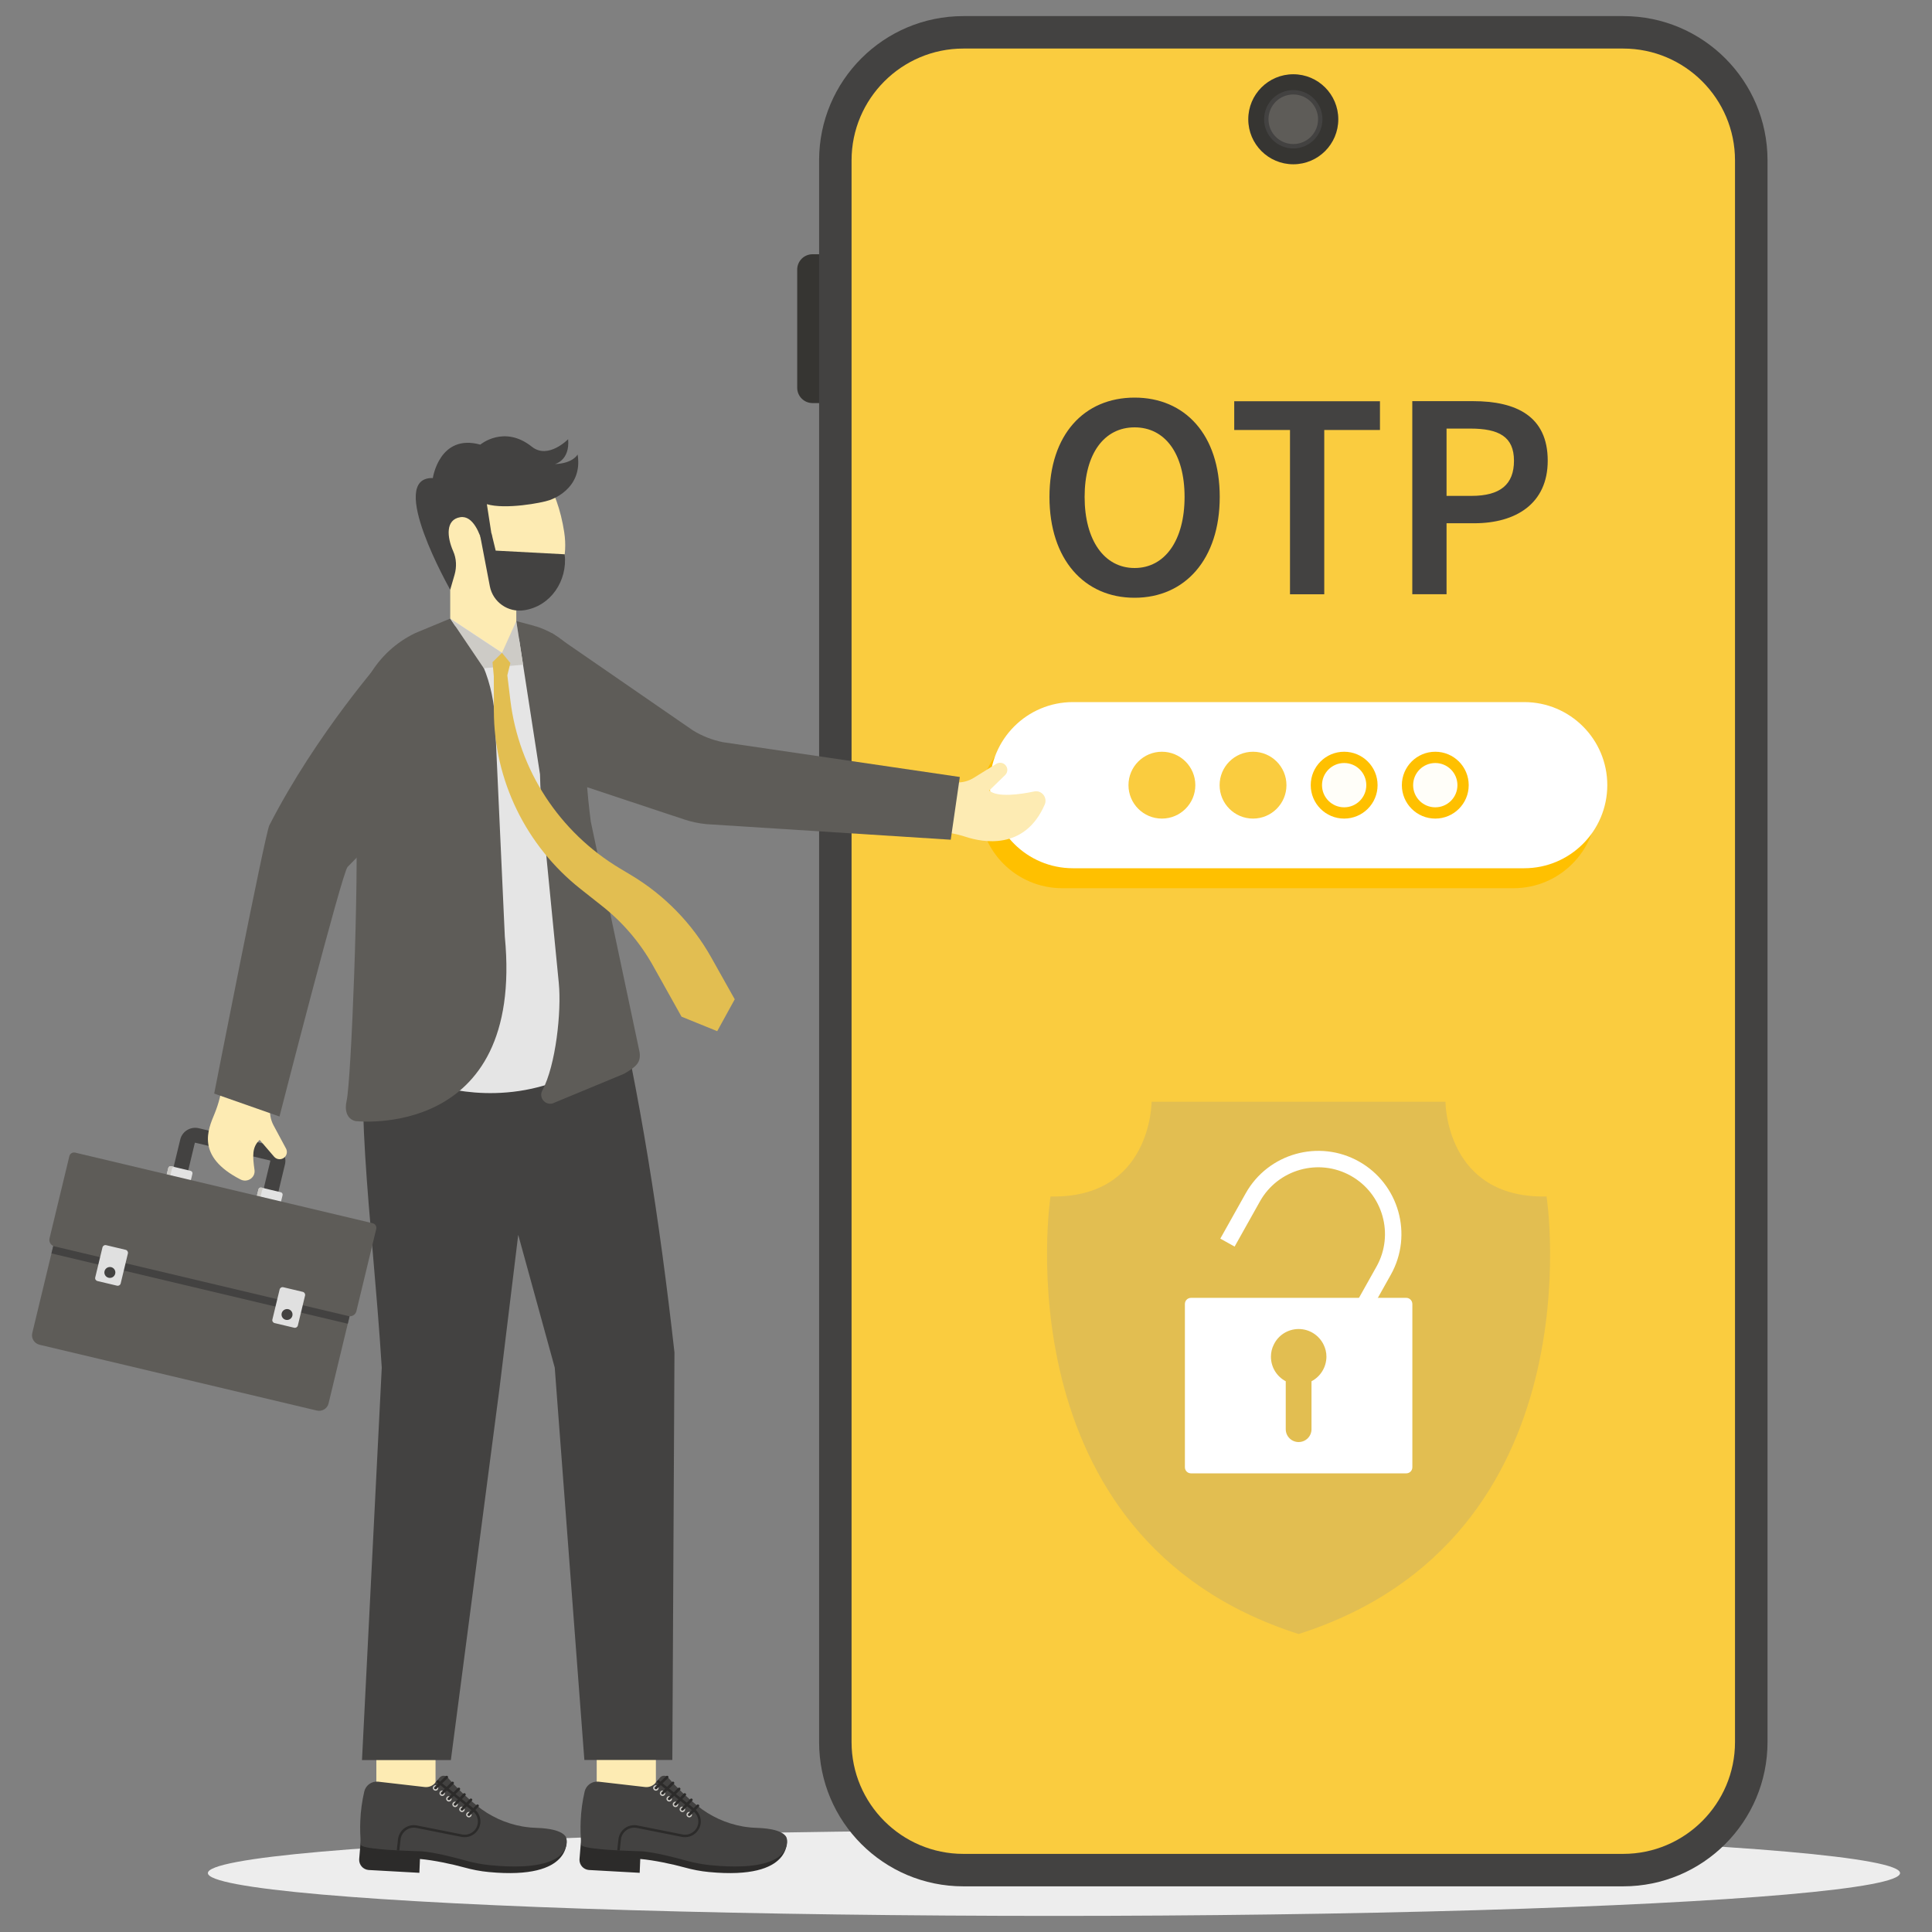<svg xmlns="http://www.w3.org/2000/svg" enable-background="new 0 0 3000 3000" viewBox="0 0 3000 3000" id="BusinessmanismakingemployeesawareaboutOTPauthentication"><rect x="0" y="0" width="3000" height="3000" fill="#808080" stroke="none"/><g fill="#000000" class="color000000 svgShape"><ellipse cx="1636.6" cy="2908.5" fill="#ededed" rx="1313.8" ry="66.5" class="colorededed svgShape"></ellipse><g fill="#000000" class="color000000 svgShape"><g fill="#000000" class="color000000 svgShape"><g fill="#000000" class="color000000 svgShape"><path fill="#363532" d="M1305.7,625.9h-44c-13.1,0-23.8-10.6-23.8-23.8V418.6c0-13.1,10.6-23.8,23.8-23.8h44V625.9z" class="color363233 svgShape"></path><g fill="#000000" class="color000000 svgShape"><path fill="#434241" d="M2520.5,2929.1H1495.9c-123.7,0-224-100.3-224-224V249c0-123.7,100.3-224,224-224h1024.7
						c123.7,0,224,100.3,224,224v2456.1C2744.5,2828.8,2644.2,2929.1,2520.5,2929.1z" class="color414143 svgShape"></path><path fill="#facc3f" d="M1495.9,2878.7c-95.7,0-173.6-77.9-173.6-173.6V249c0-95.7,77.9-173.6,173.6-173.6h1024.6
						c95.7,0,173.6,77.9,173.6,173.6v2456.1c0,95.7-77.9,173.6-173.6,173.6H1495.9z" class="colorfabc3f svgShape"></path></g></g><g fill="#000000" class="color000000 svgShape"><circle cx="2008.2" cy="185.2" r="69.9" fill="#363532" class="color363233 svgShape"></circle><circle cx="2008.2" cy="185.2" r="45.3" fill="#434241" class="color414143 svgShape"></circle><path fill="#5e5c58" d="M2046.7,185.2c0,21.3-17.2,38.5-38.5,38.5c-21.3,0-38.5-17.2-38.5-38.5s17.2-38.5,38.5-38.5
					C2029.5,146.7,2046.7,164,2046.7,185.2z" class="color585a5e svgShape"></path></g></g><g fill="#000000" class="color000000 svgShape"><g fill="#000000" class="color000000 svgShape"><path fill="#ffc000" d="M2350.2,1379.2h-700.7c-71.2,0-129-57.7-129-129v0c0-71.2,57.7-129,129-129h700.7c71.2,0,129,57.7,129,129
					v0C2479.2,1321.4,2421.5,1379.2,2350.2,1379.2z" class="colorf4b037 svgShape"></path><path fill="#ffffff" d="M2366.8,1348.2h-700.7c-71.2,0-129-57.7-129-129v0c0-71.2,57.7-129,129-129h700.7c71.2,0,129,57.7,129,129
					v0C2495.7,1290.4,2438,1348.2,2366.8,1348.2z" class="colorffffff svgShape"></path><g fill="#000000" class="color000000 svgShape"><circle cx="2228.7" cy="1219.2" r="51.9" fill="#ffc000" class="colorf4b037 svgShape"></circle><circle cx="2228.7" cy="1219.2" r="34.4" fill="#fffef9" class="colorfffff9 svgShape"></circle></g><g fill="#000000" class="color000000 svgShape"><circle cx="2087.2" cy="1219.2" r="51.9" fill="#ffc000" class="colorf4b037 svgShape"></circle><circle cx="2087.2" cy="1219.2" r="34.4" fill="#fffef9" class="colorfffff9 svgShape"></circle></g><g fill="#000000" class="color000000 svgShape"><circle cx="1945.7" cy="1219.2" r="51.9" fill="#facc3f" class="colorfabc3f svgShape"></circle><circle cx="1945.7" cy="1219.2" r="34.4" fill="#facc3f" class="colorfabc3f svgShape"></circle></g><g fill="#000000" class="color000000 svgShape"><circle cx="1804.2" cy="1219.2" r="51.9" fill="#facc3f" class="colorfabc3f svgShape"></circle><circle cx="1804.2" cy="1219.2" r="34.4" fill="#facc3f" class="colorfabc3f svgShape"></circle></g></g><g fill="#000000" class="color000000 svgShape"><path fill="#434241" d="M1629.6 771.6c0-97 54.1-154.2 132.2-154.2 78.1 0 132.2 57.5 132.2 154.2 0 97-54.1 156.6-132.2 156.6C1683.7 928.3 1629.6 868.7 1629.6 771.6zM1839.4 771.6c0-67.3-30.4-108-77.6-108-47.1 0-77.6 40.7-77.6 108s30.5 110.4 77.6 110.4C1808.9 882 1839.4 838.9 1839.4 771.6zM2003.1 667.7h-86.6v-44.7h226.3v44.7h-86.5v255.1h-53.2V667.7zM2193 622.9h94.4c66.6 0 115.9 23.1 115.9 92.4 0 66.8-49.5 97.2-114 97.2h-43.1v110.2H2193V622.9zM2284.9 770c44.8 0 66-17.8 66-54.6 0-37.2-23.3-49.9-67.8-49.9h-36.9V770H2284.9z" class="color414143 svgShape"></path></g><g fill="#000000" class="color000000 svgShape"><path fill="#e2be51" d="M2016.5,2537.3c-466.2-148.8-385.3-679.4-385.3-679.4c157,3.3,157-147.1,157-147.1h456.3
					c0,0,0,150.4,157,147.1C2401.7,1857.8,2482.6,2388.5,2016.5,2537.3z" class="colore25651 svgShape"></path><g fill="#000000" class="color000000 svgShape"><path fill="#ffffff" d="M2110.1,1803.5c-62.1-34.8-141-12.6-175.8,49.5l-39.4,70.3l22.2,12.4l39.4-70.3
						c27.9-49.7,91.2-67.6,141.1-39.6c49.9,28,67.7,91.3,39.8,141l-39.4,70.3l22.3,12.5l39.4-70.3
						C2194.5,1917.2,2172.2,1838.3,2110.1,1803.5z" class="colorffffff svgShape"></path></g><path fill="#ffffff" d="M2183.7,2015.3h-334.4c-5.2,0-9.4,4.3-9.4,9.5v253.6c0,5.2,4.2,9.4,9.4,9.4h334.4c5.2,0,9.4-4.2,9.4-9.4
					v-253.6C2193,2019.5,2188.8,2015.3,2183.7,2015.3z M2036.5,2144.8v74.4c0,11.1-8.9,20-20,20c-11.1,0-20-8.9-20-20v-74.4
					c-13.7-7.2-23-21.6-23-38.1c0-6.6,1.5-13,4.3-18.5c6.8-14.5,21.6-24.5,38.8-24.5c17.1,0,31.9,10.1,38.8,24.5
					c2.7,5.5,4.3,11.8,4.3,18.5C2059.5,2123.3,2050.2,2137.7,2036.5,2144.8z" class="colorffffff svgShape"></path></g></g></g><g fill="#000000" class="color000000 svgShape"><g fill="#000000" class="color000000 svgShape"><g fill="#000000" class="color000000 svgShape"><rect width="93.5" height="91.9" x="925.8" y="2699.9" fill="#fdebb3" transform="rotate(-90 972.563 2745.894)" class="colorfdbab3 svgShape"></rect></g><g fill="#000000" class="color000000 svgShape"><path fill="#2c2b2a" d="M1221.6,2855.5c0,0,12,64-120.5,51.4c-13-1.2-25.8-3.7-38.4-7.2c-18-5-47.6-11.3-68.5-13.1l-0.9,21.5
					l-79.1-4.4c-8.4-0.8-14.7-8-14.4-16.4l4-48c0,0,133,3.9,135.2,4.9c2.2,1,115.1,25.3,115.1,25.3L1221.6,2855.5z" class="color2a2a2c svgShape"></path><path fill="#434241" d="M1156.9,2897.8l-4.3,0.2c-13.5,0.6-29.7,0.2-48.9-1.7c-12.9-1.2-25.8-3.7-38.4-7.2
					c-18-5-47.7-12.7-68.6-14.4c0,0-15.8-0.3-34.3-1.3c-1.4-0.1-2.7-0.2-4-0.2c-3.1-0.2-6.4-0.3-9.6-0.6c-1.4-0.1-2.7-0.2-4.1-0.2
					c-2.5-0.2-4.9-0.3-7.3-0.6c-1.4-0.2-2.7-0.2-4.1-0.4c-17-1.5-30.7-3.8-30.6-6.9c-1.2-12.6-1.6-25.2-1-37.7
					c0.6-15,2.7-29.9,6.1-44.8c2.3-9.9,11.6-16.6,21.8-15.4l72.1,8.3c5.6,0.6,10.9-1.3,14.9-5c0.4-0.5,0.8-0.9,1.2-1.4l0.2-0.2
					l1-1.3l0.1-0.2l0.2-0.2l2.6-3l0.1-0.1l2.6-3l0.2-0.2c3.3-3.9,9.3-3.9,12.6-0.1c14,16,29,30.5,45,43.4
					c20.5,16.7,45,27.9,70.9,32.5c1.4,0.2,3,0.5,4.5,0.7c5.6,0.8,11.3,1.4,17.1,1.5c47.6,1.5,46.9,17.2,46.9,17.2
					S1231.9,2893.2,1156.9,2897.8z" class="color414143 svgShape"></path></g><g fill="#000000" class="color000000 svgShape"><g fill="#000000" class="color000000 svgShape"><path fill="#cdcbc6" d="M1014.2,2776c-0.2,2.3,1.6,4.4,3.9,4.6c2.4,0.2,4.4-1.6,4.6-3.9c0.2-2.3-1.6-4.4-3.9-4.6
						C1016.5,2771.9,1014.4,2773.7,1014.2,2776z" class="colorc6c7cd svgShape"></path><g fill="#000000" class="color000000 svgShape"><path fill="#2c2b2a" d="M1018.4,2778.4c0.6,0,1.2-0.1,1.6-0.6l17.3-16.9c0.8-0.8,0.9-2.1,0.1-2.9c-0.8-0.8-2.1-0.8-3,0
							l-17.3,16.9c-0.8,0.8-0.9,2.1,0,2.9C1017.4,2778.2,1017.9,2778.4,1018.4,2778.4z" class="color2a2a2c svgShape"></path></g></g><g fill="#000000" class="color000000 svgShape"><path fill="#cdcbc6" d="M1024.6,2784.2c-0.2,2.3,1.6,4.4,3.9,4.6c2.4,0.2,4.4-1.6,4.6-3.9c0.2-2.3-1.6-4.4-3.9-4.6
						C1026.8,2780.1,1024.8,2781.8,1024.6,2784.2z" class="colorc6c7cd svgShape"></path><g fill="#000000" class="color000000 svgShape"><path fill="#2c2b2a" d="M1028.7,2786.6c0.6,0,1.2-0.1,1.6-0.6l16.1-16c0.8-0.8,0.9-2.1,0-2.9c-0.8-0.8-2.1-0.8-3,0l-16.1,16
							c-0.8,0.8-0.9,2.1,0,2.9C1027.7,2786.3,1028.2,2786.5,1028.7,2786.6z" class="color2a2a2c svgShape"></path></g></g><g fill="#000000" class="color000000 svgShape"><path fill="#cdcbc6" d="M1034.9,2792.9c-0.2,2.3,1.6,4.4,3.9,4.6c2.4,0.2,4.4-1.6,4.6-3.9c0.2-2.3-1.6-4.4-3.9-4.6
						C1037.2,2788.8,1035.1,2790.5,1034.9,2792.9z" class="colorc6c7cd svgShape"></path><g fill="#000000" class="color000000 svgShape"><path fill="#2c2b2a" d="M1039,2795.3c0.6,0,1.2-0.1,1.6-0.6l15.4-15.4c0.8-0.8,0.9-2.1,0-2.9c-0.8-0.8-2.1-0.8-3,0l-15.4,15.4
							c-0.8,0.8-0.9,2.1,0,2.9C1038.1,2795,1038.5,2795.2,1039,2795.3z" class="color2a2a2c svgShape"></path></g></g></g><g fill="#000000" class="color000000 svgShape"><g fill="#000000" class="color000000 svgShape"><path fill="#cdcbc6" d="M1044.6,2801.7c-0.1,2.4,1.8,4.3,4.1,4.4c2.4,0.1,4.4-1.8,4.4-4.1c0.1-2.4-1.8-4.3-4.1-4.4
						C1046.6,2797.5,1044.6,2799.4,1044.6,2801.7z" class="colorc6c7cd svgShape"></path><g fill="#000000" class="color000000 svgShape"><path fill="#2c2b2a" d="M1048.8,2803.9c0.6,0,1.2-0.2,1.6-0.6l14.4-15.4c0.8-0.8,0.8-2.1-0.1-2.9c-0.8-0.8-2.2-0.8-3,0.1
							l-14.4,15.4c-0.8,0.8-0.8,2.1,0.1,2.9C1047.8,2803.7,1048.3,2803.9,1048.8,2803.9z" class="color2a2a2c svgShape"></path></g></g><g fill="#000000" class="color000000 svgShape"><path fill="#cdcbc6" d="M1055.3,2809.4c-0.1,2.4,1.8,4.3,4.1,4.4c2.4,0.1,4.4-1.8,4.4-4.1c0.1-2.4-1.8-4.3-4.1-4.4
						S1055.3,2807,1055.3,2809.4z" class="colorc6c7cd svgShape"></path><g fill="#000000" class="color000000 svgShape"><path fill="#2c2b2a" d="M1059.5,2811.6c0.6,0,1.2-0.2,1.6-0.6l13.9-14.8c0.8-0.8,0.8-2.1-0.1-2.9c-0.8-0.8-2.2-0.8-3,0.1
							l-13.9,14.8c-0.8,0.8-0.8,2.1,0.1,2.9C1058.5,2811.4,1059,2811.6,1059.5,2811.6z" class="color2a2a2c svgShape"></path></g></g><g fill="#000000" class="color000000 svgShape"><path fill="#cdcbc6" d="M1066,2817.6c-0.1,2.4,1.8,4.3,4.1,4.4c2.4,0.1,4.4-1.8,4.4-4.1s-1.8-4.3-4.1-4.4
						C1068,2813.4,1066,2815.3,1066,2817.6z" class="colorc6c7cd svgShape"></path><g fill="#000000" class="color000000 svgShape"><path fill="#2c2b2a" d="M1070.2,2819.9c0.6,0,1.2-0.2,1.6-0.6l13.4-13.9c0.8-0.8,0.8-2.1-0.1-2.9c-0.8-0.8-2.2-0.8-3,0.1
							l-13.4,13.9c-0.8,0.8-0.8,2.1,0.1,2.9C1069.2,2819.7,1069.7,2819.8,1070.2,2819.9z" class="color2a2a2c svgShape"></path></g></g></g><g fill="#000000" class="color000000 svgShape"><path fill="#2c2b2a" d="M1088.2,2828c0.1,7.3-3.1,14.2-8.6,18.9c-5.8,4.9-13.4,6.9-20.9,5.4l-69.9-13.9c-5.7-1.1-11.6,0.2-16.2,3.6
					c-4.7,3.4-7.7,8.6-8.4,14.3l-1.8,17.2c-1.4-0.1-2.7-0.2-4-0.2l1.9-17.3c0.8-6.8,4.4-13.1,10-17.2c5.5-4,12.6-5.6,19.5-4.2
					l69.9,13.9c6.3,1.3,12.6-0.4,17.5-4.5c4.7-3.9,7.2-9.7,7.2-15.8c-0.1-6.1-2.9-11.8-7.7-15.6l-57.2-45.8l2.6-3l57.2,45.7
					C1084.7,2813.9,1088.1,2820.8,1088.2,2828z" class="color2a2a2c svgShape"></path></g></g><g fill="#000000" class="color000000 svgShape"><g fill="#000000" class="color000000 svgShape"><rect width="93.5" height="91.9" x="583.6" y="2699.9" fill="#fdebb3" transform="rotate(-90 630.394 2745.894)" class="colorfdbab3 svgShape"></rect></g><g fill="#000000" class="color000000 svgShape"><path fill="#2c2b2a" d="M879.5,2855.5c0,0,12,64-120.5,51.4c-13-1.2-25.8-3.7-38.4-7.2c-18-5-47.6-11.3-68.5-13.1l-0.9,21.5
					l-79.1-4.4c-8.4-0.8-14.7-8-14.4-16.4l4-48c0,0,133,3.9,135.2,4.9c2.2,1,115.1,25.3,115.1,25.3L879.5,2855.5z" class="color2a2a2c svgShape"></path><path fill="#434241" d="M814.7,2897.8l-4.3,0.2c-13.5,0.6-29.7,0.2-48.9-1.7c-13-1.2-25.8-3.7-38.4-7.2c-18-5-47.7-12.7-68.6-14.4
					c0,0-15.8-0.3-34.3-1.3c-1.4-0.1-2.7-0.2-4-0.2c-3.1-0.2-6.4-0.3-9.6-0.6c-1.4-0.1-2.7-0.2-4.1-0.2c-2.5-0.2-4.9-0.3-7.3-0.6
					c-1.4-0.2-2.7-0.2-4.1-0.4c-17-1.5-30.7-3.8-30.6-6.9c-1.2-12.6-1.6-25.2-1-37.7c0.6-15,2.7-29.9,6.1-44.8
					c2.3-9.9,11.6-16.6,21.8-15.4l72.1,8.3c5.6,0.6,10.9-1.3,14.9-5c0.4-0.5,0.8-0.9,1.2-1.4l0.2-0.2l1-1.3l0.1-0.2l0.2-0.2l2.6-3
					l0.1-0.1l2.6-3l0.2-0.2c3.3-3.9,9.3-3.9,12.6-0.1c14,16,29,30.5,45,43.4c20.5,16.7,45,27.9,70.9,32.5c1.4,0.2,3,0.5,4.5,0.7
					c5.6,0.8,11.3,1.4,17.1,1.5c47.6,1.5,46.9,17.2,46.9,17.2S889.7,2893.2,814.7,2897.8z" class="color414143 svgShape"></path></g><g fill="#000000" class="color000000 svgShape"><g fill="#000000" class="color000000 svgShape"><path fill="#cdcbc6" d="M672.1,2776c-0.2,2.3,1.6,4.4,3.9,4.6c2.4,0.2,4.4-1.6,4.6-3.9c0.2-2.3-1.6-4.4-3.9-4.6
						C674.3,2771.9,672.3,2773.7,672.1,2776z" class="colorc6c7cd svgShape"></path><g fill="#000000" class="color000000 svgShape"><path fill="#2c2b2a" d="M676.2,2778.4c0.6,0,1.2-0.1,1.6-0.6l17.3-16.9c0.8-0.8,0.9-2.1,0-2.9c-0.8-0.8-2.1-0.8-3,0l-17.3,16.9
							c-0.8,0.8-0.9,2.1-0.1,2.9C675.2,2778.2,675.7,2778.4,676.2,2778.4z" class="color2a2a2c svgShape"></path></g></g><g fill="#000000" class="color000000 svgShape"><path fill="#cdcbc6" d="M682.4,2784.2c-0.2,2.3,1.6,4.4,3.9,4.6c2.4,0.2,4.4-1.6,4.6-3.9c0.2-2.3-1.6-4.4-3.9-4.6
						C684.7,2780.1,682.6,2781.8,682.4,2784.2z" class="colorc6c7cd svgShape"></path><g fill="#000000" class="color000000 svgShape"><path fill="#2c2b2a" d="M686.5,2786.6c0.6,0,1.2-0.1,1.6-0.6l16.1-16c0.8-0.8,0.9-2.1,0-2.9c-0.8-0.8-2.1-0.8-3,0l-16.1,16
							c-0.8,0.8-0.9,2.1-0.1,2.9C685.6,2786.3,686,2786.5,686.5,2786.6z" class="color2a2a2c svgShape"></path></g></g><g fill="#000000" class="color000000 svgShape"><path fill="#cdcbc6" d="M692.8,2792.9c-0.2,2.3,1.6,4.4,3.9,4.6c2.4,0.2,4.4-1.6,4.6-3.9c0.2-2.3-1.6-4.4-3.9-4.6
						C695,2788.8,692.9,2790.5,692.8,2792.9z" class="colorc6c7cd svgShape"></path><g fill="#000000" class="color000000 svgShape"><path fill="#2c2b2a" d="M696.9,2795.3c0.6,0,1.2-0.1,1.6-0.6l15.4-15.4c0.8-0.8,0.9-2.1,0-2.9c-0.8-0.8-2.1-0.8-3,0l-15.4,15.4
							c-0.8,0.8-0.9,2.1-0.1,2.9C695.9,2795,696.4,2795.2,696.9,2795.3z" class="color2a2a2c svgShape"></path></g></g></g><g fill="#000000" class="color000000 svgShape"><g fill="#000000" class="color000000 svgShape"><path fill="#cdcbc6" d="M702.4,2801.7c-0.1,2.4,1.8,4.3,4.1,4.4c2.4,0.1,4.4-1.8,4.4-4.1c0.1-2.4-1.8-4.3-4.1-4.4
						C704.5,2797.5,702.5,2799.4,702.4,2801.7z" class="colorc6c7cd svgShape"></path><g fill="#000000" class="color000000 svgShape"><path fill="#2c2b2a" d="M706.6,2803.9c0.6,0,1.2-0.2,1.6-0.6l14.4-15.4c0.8-0.8,0.8-2.1-0.1-2.9c-0.8-0.8-2.2-0.8-3,0.1
							l-14.4,15.4c-0.8,0.8-0.8,2.1,0.1,2.9C705.6,2803.7,706.1,2803.9,706.6,2803.9z" class="color2a2a2c svgShape"></path></g></g><g fill="#000000" class="color000000 svgShape"><path fill="#cdcbc6" d="M713.1,2809.4c-0.1,2.4,1.8,4.3,4.1,4.4c2.4,0.1,4.4-1.8,4.4-4.1c0.1-2.4-1.8-4.3-4.1-4.4
						C715.2,2805.2,713.2,2807,713.1,2809.4z" class="colorc6c7cd svgShape"></path><g fill="#000000" class="color000000 svgShape"><path fill="#2c2b2a" d="M717.3,2811.6c0.6,0,1.2-0.2,1.6-0.6l13.9-14.8c0.8-0.8,0.8-2.1-0.1-2.9c-0.8-0.8-2.2-0.8-3,0.1
							l-13.9,14.8c-0.8,0.8-0.8,2.1,0.1,2.9C716.3,2811.4,716.8,2811.6,717.3,2811.6z" class="color2a2a2c svgShape"></path></g></g><g fill="#000000" class="color000000 svgShape"><path fill="#cdcbc6" d="M723.8,2817.6c-0.1,2.4,1.8,4.3,4.1,4.4c2.4,0.1,4.4-1.8,4.4-4.1c0.1-2.4-1.8-4.3-4.1-4.4
						C725.9,2813.4,723.9,2815.3,723.8,2817.6z" class="colorc6c7cd svgShape"></path><g fill="#000000" class="color000000 svgShape"><path fill="#2c2b2a" d="M728,2819.9c0.6,0,1.2-0.2,1.6-0.6l13.4-13.9c0.8-0.8,0.8-2.1-0.1-2.9c-0.8-0.8-2.2-0.8-3,0.1l-13.4,13.9
							c-0.8,0.8-0.8,2.1,0.1,2.9C727,2819.7,727.5,2819.8,728,2819.9z" class="color2a2a2c svgShape"></path></g></g></g><g fill="#000000" class="color000000 svgShape"><path fill="#2c2b2a" d="M746,2828c0.1,7.3-3.1,14.2-8.6,18.9c-5.8,4.9-13.4,6.9-20.9,5.4l-69.9-13.9c-5.7-1.1-11.6,0.2-16.2,3.6
					c-4.7,3.4-7.7,8.6-8.4,14.3l-1.9,17.2c-1.4-0.1-2.7-0.2-4-0.2l1.9-17.3c0.8-6.8,4.4-13.1,10-17.2c5.5-4,12.6-5.6,19.5-4.2
					l69.9,13.9c6.3,1.3,12.6-0.4,17.5-4.5c4.7-3.9,7.2-9.7,7.2-15.8c-0.1-6.1-2.9-11.8-7.7-15.6l-57.2-45.8l2.6-3l57.2,45.7
					C742.6,2813.9,745.9,2820.8,746,2828z" class="color2a2a2c svgShape"></path></g></g><g fill="#000000" class="color000000 svgShape"><path fill="#434241" d="M576.1,1516.1c-30.5,181.3,0.9,359.3,16.7,607.6L562.1,2733h138l75.6-577.8l29-237.8l56.7,206.2l46,609.3
				h136.6l3.3-632.8c-23.1-206.6-54-403.8-97.7-585.9L576.1,1516.1z" class="color414143 svgShape"></path></g><path fill="#fdebb3" d="M1395.9,1280.7l78.9,12.7c8.6,1.4,17,3.5,25.3,6.2c25.1,8.2,91,21.5,122.1-50.2c4.8-11-4.7-22.9-16.5-20.4
			c-21,4.5-57.4,9.7-69.6-1.5l24.7-24c4.6-4.5,4.5-11.9-0.3-16.2l0,0c-3.7-3.4-9.3-3.8-13.5-1.2l-34.9,21.7
			c-8.5,5.3-18.5,7.8-28.6,7.1l-73.8-5.1" class="colorfdbab3 svgShape"></path><path fill="#5e5c58" d="M817.2,1191l244.5,81.2c11.3,3.8,23,6.3,34.9,7.5l379.7,24.2l14.1-97.4l-367.6-54
			c-16.6-3.3-32.4-9.5-46.8-18.3L856.5,982.8l-23,19.6l-53.9,122L817.2,1191z" class="color585a5e svgShape"></path><rect width="102.6" height="181.7" x="699.1" y="854.2" fill="#fdebb3" class="colorfdbab3 svgShape"></rect><path fill="#fdebb3" d="M876.1,826.3c11.7,76.5-43,123.8-96.5,123.8c-53.5,0-97.3-54.3-97.3-123.8c0-69.5,43.4-125.9,96.9-125.9
			S865.5,757.5,876.1,826.3z" class="colorfdbab3 svgShape"></path><path fill="#434241" d="M825.9,693.7c-43.2-34.5-80.1-3.3-80.1-3.3c-63.5-17.5-73.7,51.9-73.7,51.9c-72.7-1.9,27,173.4,27,173.4
			l6.8-23.4c3.4-12,2.9-25-2.2-36.4c-9.7-22.1-12.1-49.1,11-52.8c20.1-3.2,30.8,26.7,34.8,41.2c1.1,4.2,5.4,6.6,9.6,5.6l0,0
			c4-1,6.6-4.8,5.9-8.9l-9-58.1c28.6,8.5,85.2-1.9,97.4-6.3c0,0,52.4-16,43.5-70.9c0,0-6.9,13.9-35.3,14.9c0,0,23.5-5.3,20.6-38.6
			C882.3,681.9,851.3,713.9,825.9,693.7z" class="color414143 svgShape"></path><path fill="#e5e5e5" d="M887.8,1302.6c0,3.3,0,366.7,0,366.7c-113.2,53.6-216.6,13.8-216.4,14.6l5.5-617.8l22.4-105.6l80.3,53.1
			l50.4-41.8l32.4,28.2l6.7,144.2C869,1144.3,887.8,1299.3,887.8,1302.6z" class="colore5e5e5 svgShape"></path><path fill="#5e5c58" d="M538.2 1709.5c-3.2 13.7-.2 27.7 13.5 31.3 0 0 262.7 31 232.2-286.3l-14.7-321.7c0-59.4-18.9-121.2-62.8-161.5l-7.3-10.8-54.4 22.6c-59.8 28.8-96.4 90.4-92.7 156.3l.6 123.2C557.7 1364.2 545.3 1679.3 538.2 1709.5zM801.7 964.4l28.2 7.5c43.7 12.7 78.5 47.1 78.5 91.2v75.7c0 45.9 3 91.7 9 137.1l75.8 358.2c2.1 15.9-5.4 22.3-24 33.2l-111.4 46.2c-11.8 2.8-21.5-9.5-15.7-20.2l0 0c21-39 29.9-122.9 25.6-166.8l-25.1-256c-2.2-22.7-3.6-45.5-4.1-68.3L801.7 964.4z" class="color585a5e svgShape"></path><polygon fill="#cdcbc6" points="801.7 964.4 812.2 1032.2 751.2 1037.6 699.2 960.6 779.5 1013.7" class="colorc6c7cd svgShape"></polygon><path fill="#434241" d="M876.9,860.7L876.9,860.7L769.7,855l-6.6-27.2l-17.3,5l14.8,77.4c4.7,24.7,28.3,41.3,53.3,37.4l0,0
			C855.2,941.3,881.4,901.9,876.9,860.7z" class="color414143 svgShape"></path><path fill="#e2be51" d="M779.5,1013.7l13,15.8l-4.7,19.1l4.7,38.9c13.2,108.4,76,204.7,170.3,261.1l17.2,10.3
			c51.9,31.1,94.8,75.1,124.3,127.6l36.6,65.2l-27.2,49.5l-55.4-22.5l-44.3-79.2c-20-35.7-46.8-67.2-79-92.6l-33.5-26.5
			c-84.9-67.1-134.4-168.9-134.6-276.5l-0.1-53.7l-2-22L779.5,1013.7z" class="colore25651 svgShape"></path><g fill="#000000" class="color000000 svgShape"><g fill="#000000" class="color000000 svgShape"><g fill="#000000" class="color000000 svgShape"><path fill="#434241" d="M266.3,1825.6l22.7,5.4l13.5-56.2c0.1-0.3,0.3-0.4,0.6-0.4l116.3,27.6c0.3,0.1,0.4,0.3,0.4,0.6l-13.5,56.2
						l22.7,5.4l13.5-56.2c3.1-12.7-4.9-25.4-17.6-28.5l-116.3-27.6c-12.8-3-25.7,4.8-28.7,17.5L266.3,1825.6z" class="color414143 svgShape"></path></g><g fill="#000000" class="color000000 svgShape"><g fill="#000000" class="color000000 svgShape"><path fill="#e2e2e2" d="M395.5,1870.8l37.5,8.9l5.8-23.9c0.5-2-0.8-4-2.8-4.5l-30.2-7.2c-2-0.5-4,0.8-4.5,2.8L395.5,1870.8z" class="colore2e2e2 svgShape"></path><path fill="#cdcbc6" d="M401.3,1846.8l-5.8,24l5.7,1.3l5.8-24c0.5-2,2.5-3.2,4.5-2.8l-5.7-1.3
							C403.8,1843.6,401.8,1844.8,401.3,1846.8z" class="colorc6c7cd svgShape"></path></g><g fill="#000000" class="color000000 svgShape"><path fill="#e2e2e2" d="M255.5,1837.6l37.5,8.9l5.8-23.9c0.5-2-0.8-4-2.8-4.5l-30.2-7.2c-2-0.5-4,0.8-4.5,2.8L255.5,1837.6z" class="colore2e2e2 svgShape"></path><path fill="#cdcbc6" d="M261.3,1813.6l-5.8,24l5.7,1.3l5.8-24c0.5-2,2.5-3.2,4.5-2.8l-5.7-1.3
							C263.8,1810.4,261.8,1811.6,261.3,1813.6z" class="colorc6c7cd svgShape"></path></g></g></g><g fill="#000000" class="color000000 svgShape"><path fill="#5e5c58" d="M88.2,1911.9L50.1,2070c-1.9,8,3.1,16.1,11.2,18.1L492,2190.3c8.1,1.9,16.3-3,18.2-11.1l38.1-158.1
					L88.2,1911.9z" class="color585a5e svgShape"></path><g fill="#000000" class="color000000 svgShape"><path fill="#5e5c58" d="M107.7,1795.3L76.9,1923c-1.3,5.5,2.1,11,7.6,12.3L541,2043.6c5.5,1.3,11.1-2.1,12.4-7.6l30.8-127.6
						c1-4-1.5-8.1-5.6-9l-461.8-109.6C112.7,1788.8,108.6,1791.3,107.7,1795.3z" class="color585a5e svgShape"></path></g><polygon fill="#434241" points="82.7 1934.9 79.9 1946.3 540 2055.5 542.8 2044" class="color414143 svgShape"></polygon></g></g><g fill="#000000" class="color000000 svgShape"><g fill="#000000" class="color000000 svgShape"><path fill="#e0e0e0" d="M426.5,2054.5l30.3,7.2c2.6,0.6,5.1-1,5.7-3.5l11.2-46.5c0.6-2.5-1-5.1-3.5-5.7l-30.3-7.2
					c-2.6-0.6-5.1,1-5.7,3.5l-11.2,46.5C422.3,2051.3,423.9,2053.9,426.5,2054.5z" class="colore0e0e0 svgShape"></path><path fill="#434241" d="M437.4,2039.2c-1.1,4.5,1.7,9.1,6.3,10.2s9.2-1.7,10.3-6.3c1.1-4.5-1.7-9.1-6.3-10.2
					C443.1,2031.9,438.5,2034.7,437.4,2039.2z" class="color414143 svgShape"></path></g><g fill="#000000" class="color000000 svgShape"><path fill="#e0e0e0" d="M151.4,1989.2l30.3,7.2c2.6,0.6,5.1-1,5.7-3.5l11.2-46.5c0.6-2.5-1-5.1-3.5-5.7l-30.3-7.2
					c-2.6-0.6-5.1,1-5.7,3.5l-11.2,46.5C147.2,1986.1,148.8,1988.6,151.4,1989.2z" class="colore0e0e0 svgShape"></path><path fill="#434241" d="M162.3,1973.9c-1.1,4.5,1.7,9.1,6.3,10.2c4.6,1.1,9.2-1.7,10.3-6.3c1.1-4.5-1.7-9.1-6.3-10.2
					C168,1966.6,163.4,1969.4,162.3,1973.9z" class="color414143 svgShape"></path></g></g><path fill="#fdebb3" d="M359.5,1627.6l-18.3,77.2c-2,8.4-4.8,16.6-8,24.5c-10,24.3-29.6,66.4,40.3,102.2c10.7,5.5,23.4-3,21.7-14.8
			c-3-21.1-4.1-35.4,8-46.7l22.4,26.1c4.2,4.9,11.7,5.3,16.4,0.8l0,0c3.6-3.5,4.5-8.9,2.2-13.3l-19.4-36.1
			c-4.7-8.8-6.5-18.9-5.1-28.8l10.3-72.7" class="colorfdbab3 svgShape"></path><path fill="#5e5c58" d="M332.6,1698.1c0,0,79.1-403.8,85.6-416.5c73.4-143.4,178.9-261.9,178.9-261.9l108.6,65.8l15.5,75.5
			l-181.4,185.1c-8.1,6.5-105.8,387.6-105.8,387.6L332.6,1698.1z" class="color585a5e svgShape"></path></g></g></svg>